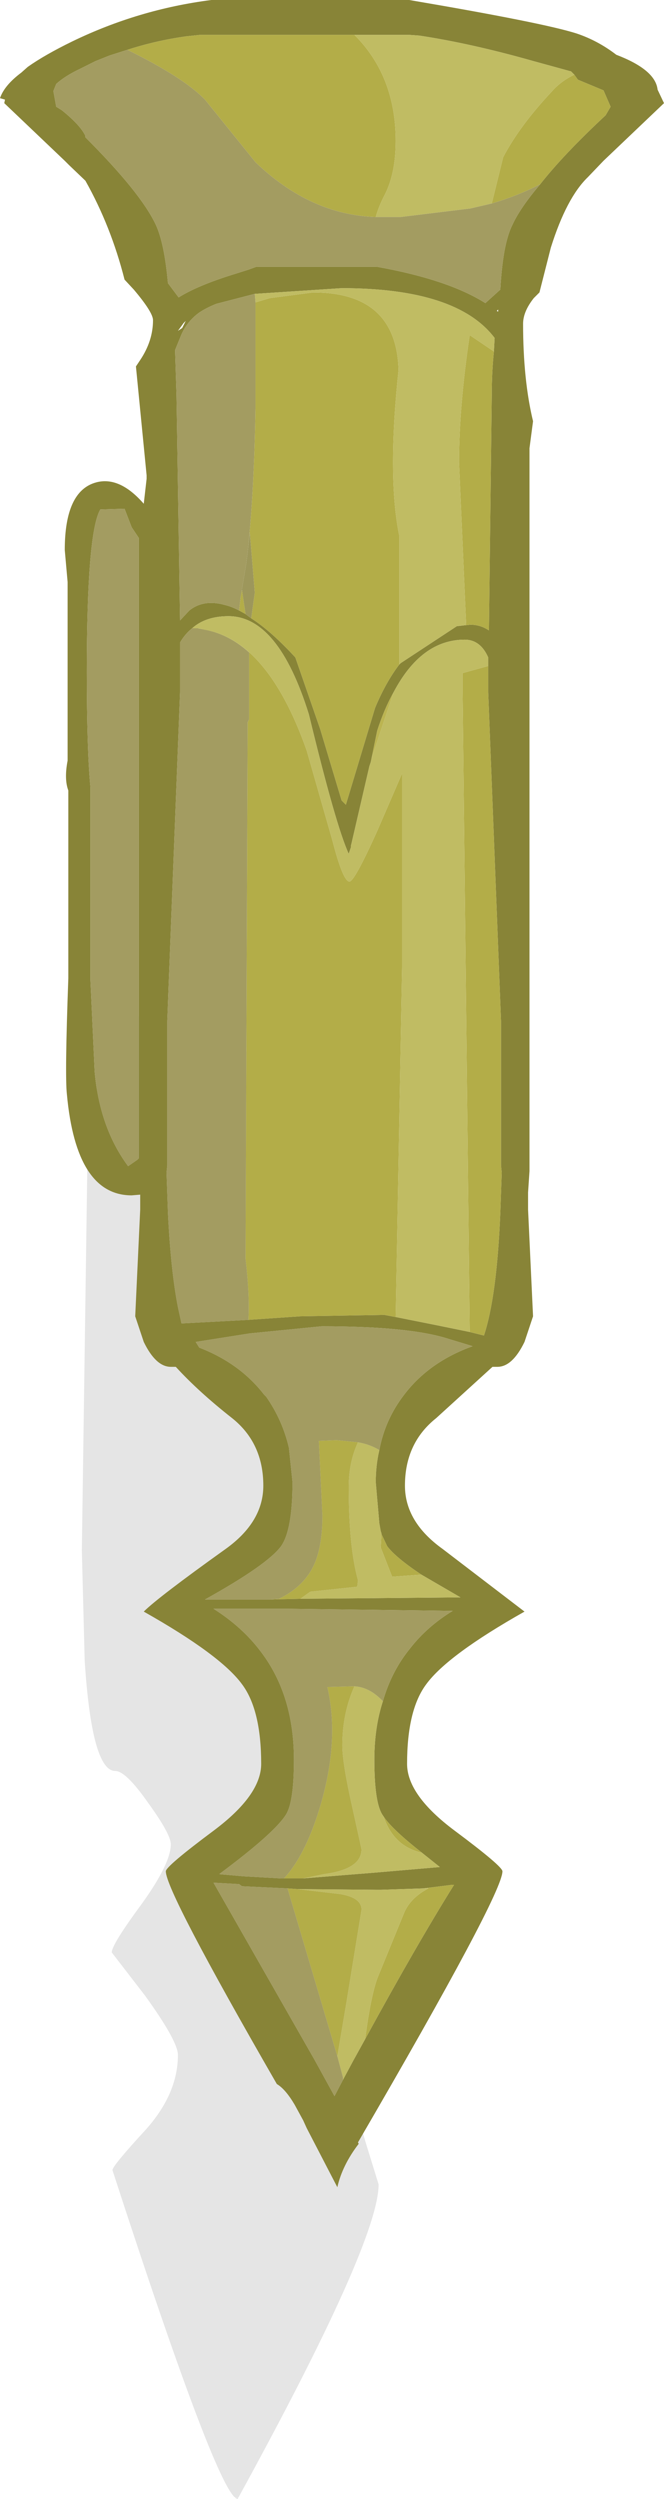 <?xml version="1.0" encoding="UTF-8" standalone="no"?>
<svg xmlns:ffdec="https://www.free-decompiler.com/flash" xmlns:xlink="http://www.w3.org/1999/xlink" ffdec:objectType="frame" height="175.6px" width="46.65px" xmlns="http://www.w3.org/2000/svg">
  <g transform="matrix(1.0, 0.0, 0.0, 1.0, 0.0, 0.0)">
    <use ffdec:characterId="15" height="175.6" transform="matrix(1.0, 0.0, 0.0, 1.0, 0.0, 0.0)" width="46.65" xlink:href="#shape0"/>
  </g>
  <defs>
    <g id="shape0" transform="matrix(1.0, 0.0, 0.0, 1.0, 0.0, 0.0)">
      <path d="M21.0 77.75 Q24.5 82.75 24.5 85.65 24.5 87.15 26.25 94.75 26.6 98.8 26.6 103.65 L25.25 130.85 26.15 138.35 25.5 141.2 Q24.85 144.05 24.85 145.8 24.85 147.8 25.75 150.75 L26.6 153.5 Q26.6 157.55 16.7 175.6 15.4 175.6 7.9 152.5 7.9 152.2 10.2 149.7 12.5 147.15 12.5 144.4 12.5 143.45 10.2 140.25 L7.85 137.2 Q7.85 136.65 9.95 133.8 12.0 130.95 12.0 129.6 12.0 128.9 10.45 126.75 8.85 124.45 8.1 124.45 6.45 124.45 5.95 116.7 L5.75 108.95 6.15 80.9 Q6.35 76.1 7.7 75.35 8.45 74.95 9.15 72.5 9.7 70.6 12.05 70.7 L12.0 72.8 Q16.75 71.7 21.0 77.75" fill="#000000" fill-opacity="0.102" fill-rule="evenodd" stroke="none"/>
      <path d="M37.95 12.95 Q39.6 10.85 42.55 8.1 L42.9 7.5 42.4 6.35 40.6 5.6 40.35 5.25 40.1 5.0 40.05 5.0 37.5 4.3 Q33.1 3.05 29.45 2.5 L28.75 2.45 24.9 2.45 14.05 2.45 13.1 2.55 Q10.95 2.85 8.95 3.5 L7.7 3.9 6.7 4.3 5.6 4.85 Q4.55 5.35 3.95 5.9 L3.75 6.4 3.95 7.5 4.35 7.75 Q5.65 8.8 6.0 9.55 L6.0 9.65 Q9.9 13.55 10.95 15.8 11.55 17.1 11.8 19.9 L12.55 20.9 Q13.9 20.05 16.5 19.25 L17.45 18.95 18.0 18.75 26.5 18.75 Q31.5 19.65 34.1 21.3 L35.15 20.35 Q35.25 18.55 35.5 17.35 35.7 16.4 36.0 15.8 36.55 14.6 37.95 12.95 M41.3 12.45 Q39.8 13.9 38.7 17.4 L37.9 20.55 37.5 20.95 Q36.75 21.9 36.75 22.75 36.75 26.7 37.45 29.6 L37.2 31.5 37.2 82.3 37.1 83.8 37.1 85.0 37.45 92.5 36.85 94.3 Q36.0 96.05 34.95 96.05 L34.6 96.05 30.65 99.65 Q28.45 101.4 28.45 104.4 28.45 106.95 31.1 108.85 L36.85 113.25 Q31.45 116.3 29.95 118.35 28.6 120.15 28.6 123.95 28.6 126.15 31.95 128.65 35.3 131.15 35.3 131.5 35.3 133.1 25.15 150.55 L25.2 150.65 Q24.05 152.15 23.7 153.7 L21.55 149.55 21.3 149.0 20.7 147.9 Q20.05 146.8 19.45 146.45 11.65 132.9 11.65 131.5 11.65 131.15 15.0 128.65 18.35 126.15 18.35 123.95 18.35 120.15 17.0 118.35 15.5 116.3 10.1 113.25 11.1 112.25 15.85 108.85 18.5 106.95 18.5 104.4 18.5 101.4 16.3 99.65 13.95 97.8 12.35 96.05 L12.0 96.05 Q10.95 96.05 10.1 94.3 L9.5 92.5 9.85 85.0 9.85 83.95 9.25 84.0 Q5.35 84.0 4.7 76.9 4.55 75.6 4.8 68.75 L4.8 55.55 Q4.5 54.75 4.75 53.45 L4.75 40.9 4.55 38.65 Q4.55 34.5 6.75 33.9 8.4 33.45 10.1 35.4 L10.3 33.65 10.3 33.4 9.55 25.75 9.85 25.3 Q10.75 23.95 10.75 22.5 10.75 21.95 9.4 20.35 L8.75 19.65 Q7.8 15.9 6.0 12.7 L4.85 11.6 4.55 11.3 0.3 7.25 0.35 7.0 0.0 6.9 Q0.3 6.0 1.5 5.1 L1.95 4.7 Q3.15 3.85 5.1 2.9 9.75 0.65 14.85 0.0 L28.75 0.0 Q38.15 1.6 40.5 2.35 42.0 2.85 43.3 3.85 46.05 4.9 46.2 6.3 L46.65 7.25 42.4 11.3 41.3 12.45 M32.1 44.0 L33.05 43.9 Q33.75 43.9 34.35 44.3 L34.55 27.75 Q34.55 26.15 34.7 24.7 L34.75 23.75 Q32.1 20.25 24.0 20.25 L17.9 20.65 15.2 21.35 Q14.45 21.65 13.95 22.0 13.15 22.6 12.75 23.5 L12.3 24.6 12.4 27.75 12.65 43.6 13.3 42.9 Q14.3 42.1 15.75 42.5 16.2 42.6 16.7 42.85 L16.8 42.9 17.25 43.15 17.65 43.45 Q19.05 44.35 20.75 46.2 L22.5 51.25 24.0 56.25 24.3 56.55 26.35 49.75 Q27.1 47.95 28.05 46.7 L28.15 46.6 32.1 44.0 M34.9 21.85 L35.0 21.9 35.0 21.75 34.9 21.85 M12.5 23.25 L12.8 23.05 13.05 22.55 12.9 22.7 12.5 23.25 M7.05 35.8 Q6.1 37.4 6.1 47.2 6.1 52.65 6.35 55.3 L6.35 68.8 6.65 75.3 Q7.0 79.25 9.0 81.95 L9.65 81.5 9.75 81.4 9.75 37.8 9.25 37.05 8.75 35.75 7.05 35.8 M13.5 44.15 Q13.0 44.55 12.65 45.15 L12.65 48.65 11.75 71.75 11.75 81.9 11.7 82.4 11.8 85.25 Q12.0 89.3 12.5 91.85 L12.75 93.0 17.45 92.75 21.1 92.5 27.0 92.4 27.8 92.55 30.8 93.15 33.0 93.6 34.0 93.85 Q34.9 91.15 35.15 85.25 L35.25 82.4 35.2 81.9 35.2 71.75 34.3 48.65 34.3 46.8 34.3 46.2 Q33.75 44.95 32.65 44.95 29.6 44.95 27.65 48.65 27.0 49.8 26.5 51.35 L26.05 53.55 25.95 53.85 24.7 59.25 24.65 59.45 24.65 59.55 24.5 60.0 Q23.6 58.05 21.7 50.2 19.55 43.3 16.05 43.3 14.45 43.3 13.5 44.15 M26.65 101.9 Q27.05 99.75 28.4 98.0 30.15 95.7 33.2 94.6 L31.55 94.1 Q28.8 93.2 22.6 93.2 L17.55 93.7 13.75 94.3 14.0 94.7 Q16.85 95.8 18.55 98.0 L18.7 98.15 Q19.85 99.8 20.3 101.75 L20.55 104.15 Q20.55 107.5 19.75 108.65 18.8 109.95 14.4 112.4 L18.85 112.4 21.1 112.35 32.35 112.25 29.6 110.65 Q27.8 109.45 27.2 108.65 L26.8 107.8 26.8 107.75 26.75 107.6 26.65 107.05 26.4 104.15 Q26.4 103.0 26.65 101.9 M19.95 132.0 L21.3 132.0 26.25 131.6 30.9 131.2 29.65 130.2 Q27.55 128.55 26.95 127.65 L26.85 127.5 Q26.3 126.6 26.3 123.65 26.3 121.4 26.9 119.55 27.5 117.45 28.8 115.85 30.0 114.3 31.8 113.2 L20.3 113.05 15.0 113.05 Q17.05 114.35 18.35 116.1 20.65 119.15 20.65 123.65 20.65 126.6 20.1 127.5 19.3 128.8 15.4 131.7 L17.1 131.85 19.75 132.0 19.95 132.0 M20.2 132.7 L17.0 132.55 16.8 132.4 15.0 132.3 22.1 144.75 23.5 147.3 24.1 146.15 24.85 144.75 25.65 143.3 Q29.25 136.7 31.9 132.45 L31.75 132.45 29.75 132.7 26.75 132.8 26.5 132.8 20.9 132.75 20.2 132.7" fill="#888437" fill-rule="evenodd" stroke="none"/>
      <path d="M40.35 5.25 L40.6 5.6 42.4 6.35 42.9 7.5 42.55 8.1 Q39.6 10.85 37.95 12.95 36.4 13.75 34.55 14.3 L35.35 11.05 Q36.5 8.85 38.75 6.45 39.4 5.7 40.35 5.25 M8.95 3.5 Q10.95 2.85 13.1 2.55 L14.05 2.45 24.9 2.45 Q27.8 5.35 27.8 9.9 27.8 12.15 27.05 13.65 26.6 14.5 26.4 15.25 21.8 15.1 17.95 11.4 L14.4 7.0 Q12.9 5.45 8.95 3.5 M32.1 44.0 L32.75 43.9 32.25 32.5 Q32.25 28.6 33.0 23.55 L34.7 24.7 Q34.55 26.15 34.55 27.75 L34.35 44.3 Q33.75 43.9 33.05 43.9 L32.1 44.0 M17.95 21.25 L18.95 20.95 22.0 20.55 Q27.85 20.55 28.0 26.0 27.2 33.5 28.05 37.65 L28.05 46.7 Q27.1 47.95 26.35 49.75 L24.3 56.55 24.0 56.25 22.5 51.25 20.75 46.2 Q19.05 44.35 17.65 43.45 L17.9 41.65 17.55 37.4 17.4 38.8 Q17.85 34.65 17.95 28.7 L17.95 21.25 M16.8 42.9 L16.9 42.0 17.0 41.45 17.25 43.15 16.8 42.9 M17.45 92.75 Q17.55 91.0 17.25 88.45 L17.4 50.75 17.5 50.55 17.5 45.85 Q16.05 44.55 14.35 44.25 L13.9 44.15 Q18.7 44.65 21.55 52.75 L23.35 59.05 Q24.1 61.95 24.55 61.95 24.9 61.95 26.5 58.4 L28.25 54.35 28.25 67.95 27.8 92.55 27.0 92.4 21.1 92.5 17.45 92.75 M34.3 46.8 L34.3 48.65 35.2 71.75 35.2 81.9 35.25 82.4 35.15 85.25 Q34.9 91.15 34.0 93.85 L33.0 93.6 32.5 48.6 32.5 47.3 34.3 46.8 M18.85 112.4 L19.6 112.35 Q21.05 111.65 21.8 110.45 22.65 109.1 22.65 106.5 L22.4 101.25 23.65 101.2 25.15 101.35 Q24.5 102.75 24.5 104.5 24.5 108.7 25.15 111.05 L25.1 111.5 21.8 111.85 21.1 112.35 18.85 112.4 M26.8 107.8 L27.2 108.65 Q27.8 109.45 29.6 110.65 L27.55 110.8 26.75 108.75 26.8 107.8 M19.95 132.0 Q21.25 130.6 22.2 127.85 23.95 122.7 23.0 118.55 L24.75 118.5 24.9 118.5 Q24.05 120.4 24.05 122.65 24.05 123.9 24.75 127.0 L25.4 129.95 Q25.4 131.35 22.75 131.7 L21.3 132.0 19.95 132.0 M26.95 127.65 Q27.55 128.55 29.65 130.2 27.65 129.75 26.95 127.65 M20.2 132.7 L20.9 132.75 23.9 133.1 Q25.4 133.35 25.4 134.2 L24.35 140.65 23.7 144.5 20.2 132.7 M29.75 132.7 L31.75 132.45 31.9 132.45 Q29.25 136.7 25.65 143.3 26.1 139.95 26.6 138.8 L28.4 134.4 Q28.85 133.35 30.1 132.7 L29.75 132.7" fill="#b3ad48" fill-rule="evenodd" stroke="none"/>
      <path d="M24.9 2.45 L28.75 2.45 29.45 2.5 Q33.1 3.05 37.5 4.3 L40.05 5.0 40.1 5.0 40.35 5.25 Q39.4 5.7 38.75 6.45 36.5 8.85 35.35 11.05 L34.55 14.3 33.05 14.65 28.15 15.25 27.9 15.25 27.65 15.25 27.25 15.25 26.8 15.25 26.4 15.25 Q26.6 14.5 27.05 13.65 27.8 12.15 27.8 9.9 27.8 5.35 24.9 2.45 M34.7 24.7 L33.0 23.55 Q32.25 28.6 32.25 32.5 L32.75 43.9 32.1 44.0 28.15 46.6 28.05 46.7 28.05 37.65 Q27.2 33.5 28.0 26.0 27.85 20.55 22.0 20.55 L18.95 20.95 17.95 21.25 17.9 20.65 24.0 20.25 Q32.1 20.25 34.75 23.75 L34.7 24.7 M13.9 44.15 L13.6 44.15 13.5 44.15 Q14.45 43.3 16.05 43.3 19.55 43.3 21.7 50.2 23.6 58.05 24.5 60.0 L24.65 59.55 24.65 59.45 24.7 59.25 25.95 53.85 26.05 53.55 26.1 53.3 27.65 48.65 Q29.6 44.95 32.65 44.95 33.75 44.95 34.3 46.2 L34.3 46.8 32.5 47.3 32.5 48.6 33.0 93.6 30.8 93.15 27.8 92.55 28.25 67.95 28.25 54.35 26.5 58.4 Q24.9 61.95 24.55 61.95 24.1 61.95 23.35 59.05 L21.55 52.75 Q18.7 44.65 13.9 44.15 M25.15 101.35 Q26.0 101.5 26.65 101.9 26.4 103.0 26.4 104.15 L26.65 107.05 26.75 107.6 26.8 107.75 26.8 107.8 26.75 108.75 27.55 110.8 29.6 110.65 32.35 112.25 21.1 112.35 21.8 111.85 25.1 111.5 25.15 111.05 Q24.5 108.7 24.5 104.5 24.5 102.75 25.15 101.35 M21.3 132.0 L22.75 131.7 Q25.4 131.35 25.4 129.95 L24.75 127.0 Q24.05 123.9 24.05 122.65 24.05 120.4 24.9 118.5 25.95 118.55 26.9 119.55 26.3 121.4 26.3 123.65 26.3 126.6 26.85 127.5 L26.95 127.65 Q27.65 129.75 29.65 130.2 L30.9 131.2 26.25 131.6 21.3 132.0 M20.9 132.75 L26.5 132.8 26.75 132.8 29.75 132.7 30.1 132.7 Q28.85 133.35 28.4 134.4 L26.6 138.8 Q26.1 139.95 25.65 143.3 L24.85 144.75 24.1 146.15 24.1 146.0 23.7 144.5 24.35 140.65 25.4 134.2 Q25.4 133.35 23.9 133.1 L20.9 132.75" fill="#c0bc63" fill-rule="evenodd" stroke="none"/>
      <path d="M37.95 12.95 Q36.55 14.6 36.0 15.8 35.7 16.4 35.5 17.35 35.25 18.55 35.15 20.35 L34.1 21.3 Q31.5 19.65 26.5 18.75 L18.0 18.75 17.45 18.95 16.5 19.25 Q13.9 20.05 12.55 20.9 L11.8 19.9 Q11.55 17.1 10.95 15.8 9.9 13.55 6.0 9.65 L6.0 9.55 Q5.65 8.8 4.35 7.75 L3.95 7.5 3.75 6.4 3.95 5.9 Q4.55 5.35 5.6 4.85 L6.7 4.3 7.7 3.9 8.95 3.5 Q12.9 5.45 14.4 7.0 L17.95 11.4 Q21.8 15.1 26.4 15.25 L26.8 15.25 27.25 15.25 27.65 15.25 27.9 15.25 28.15 15.25 33.05 14.65 34.55 14.3 Q36.4 13.75 37.95 12.95 M17.9 20.65 L17.95 21.25 17.95 28.7 Q17.85 34.65 17.4 38.8 L17.3 39.6 17.0 41.4 17.0 41.45 16.9 42.0 16.8 42.9 16.7 42.85 Q16.2 42.6 15.75 42.5 14.3 42.1 13.3 42.9 L12.65 43.6 12.4 27.75 12.3 24.6 12.75 23.5 Q13.15 22.6 13.95 22.0 14.45 21.65 15.2 21.35 L17.9 20.65 M7.05 35.8 L8.75 35.75 9.25 37.05 9.75 37.8 9.75 81.4 9.65 81.5 9.0 81.95 Q7.0 79.25 6.65 75.3 L6.35 68.8 6.35 55.3 Q6.1 52.65 6.1 47.2 6.1 37.4 7.05 35.8 M13.9 44.15 L14.35 44.25 Q16.05 44.55 17.5 45.85 L17.5 50.55 17.4 50.75 17.25 88.45 Q17.55 91.0 17.45 92.75 L12.75 93.0 12.5 91.85 Q12.0 89.3 11.8 85.25 L11.7 82.4 11.75 81.9 11.75 71.75 12.65 48.65 12.65 45.15 Q13.0 44.55 13.5 44.15 L13.6 44.15 13.9 44.15 M18.85 112.4 L14.4 112.4 Q18.8 109.95 19.75 108.65 20.55 107.5 20.55 104.15 L20.3 101.75 Q19.85 99.8 18.7 98.15 L18.55 98.0 Q16.85 95.8 14.0 94.7 L13.75 94.3 17.55 93.7 22.6 93.2 Q28.8 93.2 31.55 94.1 L33.2 94.6 Q30.15 95.7 28.4 98.0 27.05 99.75 26.65 101.9 26.0 101.5 25.15 101.35 L23.65 101.2 22.4 101.25 22.65 106.5 Q22.65 109.1 21.8 110.45 21.05 111.65 19.6 112.35 L18.85 112.4 M24.9 118.5 L24.75 118.5 23.0 118.55 Q23.95 122.7 22.2 127.85 21.25 130.6 19.95 132.0 L19.75 132.0 17.1 131.85 15.4 131.7 Q19.3 128.8 20.1 127.5 20.65 126.6 20.65 123.65 20.65 119.15 18.35 116.1 17.05 114.35 15.0 113.05 L20.3 113.05 31.8 113.2 Q30.0 114.3 28.8 115.85 27.5 117.45 26.9 119.55 25.95 118.55 24.9 118.5 M24.1 146.15 L23.5 147.3 22.1 144.75 15.0 132.3 16.8 132.4 17.0 132.55 20.2 132.7 23.7 144.5 24.1 146.0 24.1 146.15" fill="#a39c61" fill-rule="evenodd" stroke="none"/>
      <path d="M17.4 38.8 L17.55 37.4 17.9 41.65 17.65 43.45 17.25 43.15 17.0 41.45 17.0 41.4 17.3 39.6 17.4 38.8" fill="#9d975b" fill-rule="evenodd" stroke="none"/>
      <path d="M27.65 48.65 L26.1 53.3 26.05 53.55 26.5 51.35 Q27.0 49.8 27.65 48.65" fill="#bbb451" fill-rule="evenodd" stroke="none"/>
    </g>
  </defs>
</svg>
